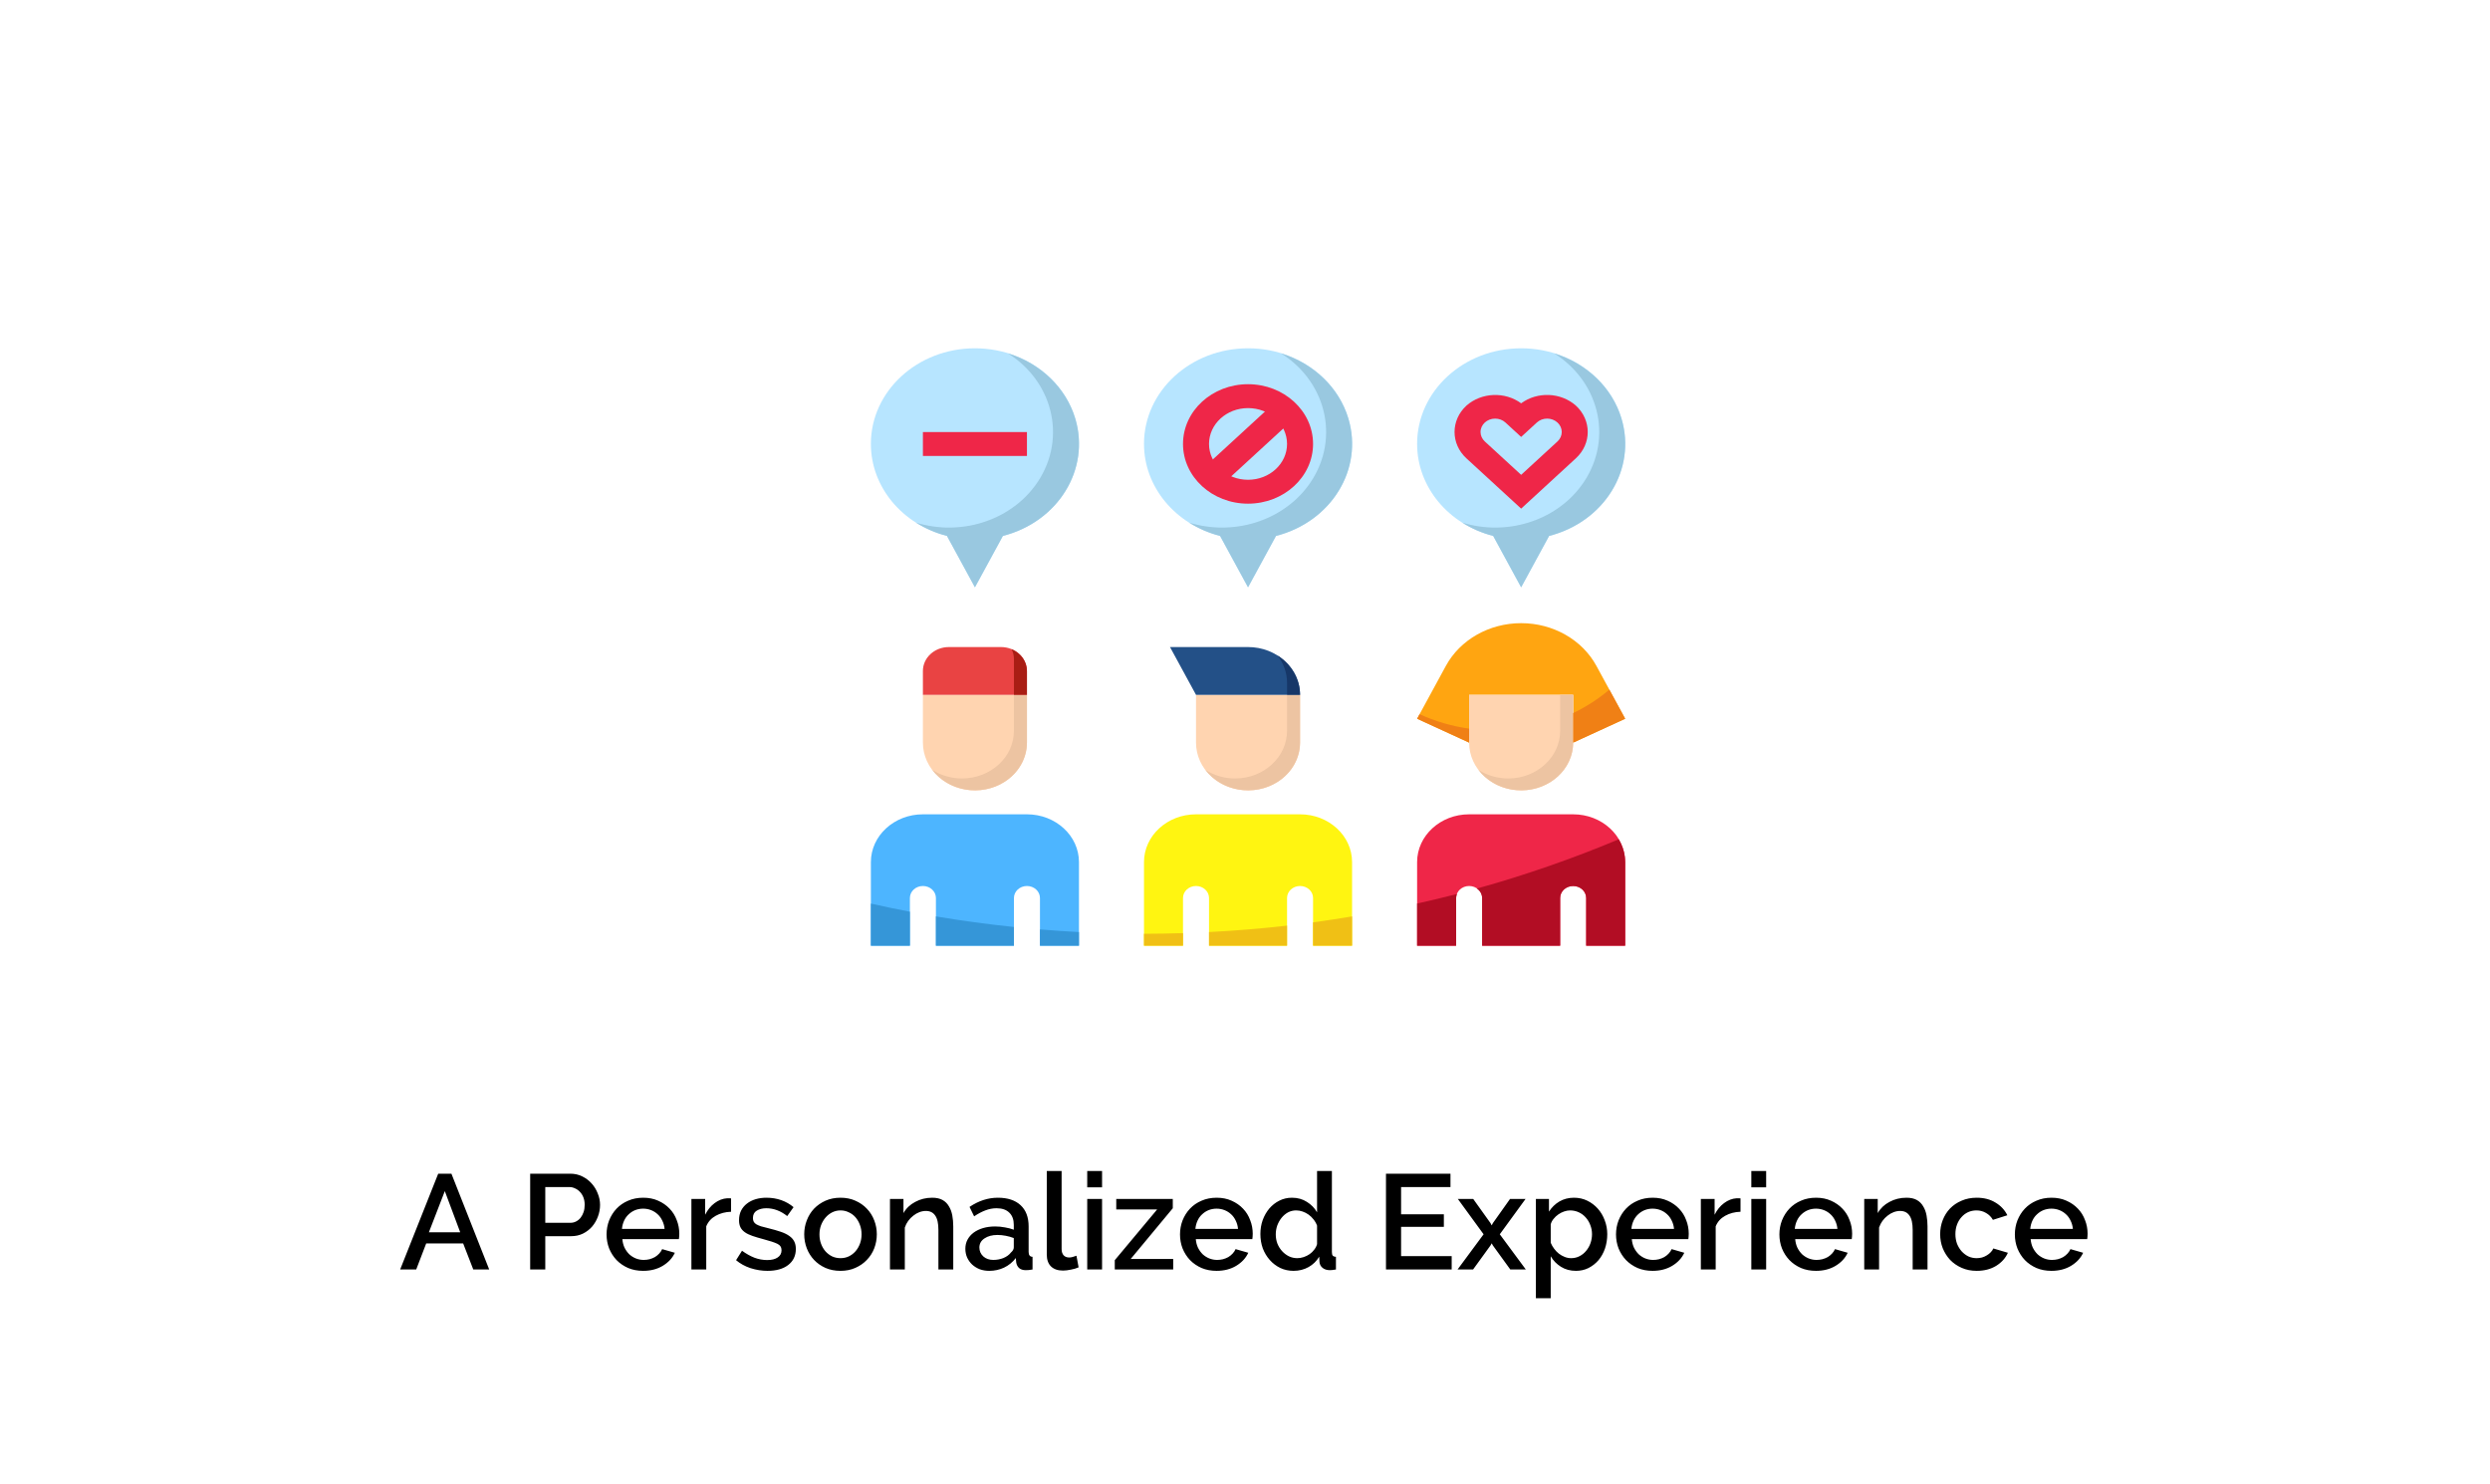 <svg width="406" height="242" viewBox="0 0 406 242" fill="none" xmlns="http://www.w3.org/2000/svg">
<g filter="url(#filter0_d)">
<rect x="4" width="398" height="234" fill="white"/>
</g>
<path d="M71.45 191.38H73.606L79.766 207H77.17L75.52 202.754H69.492L67.864 207H65.246L71.45 191.38ZM75.036 200.928L72.528 194.218L69.932 200.928H75.036ZM86.445 207V191.38H93.001C93.706 191.38 94.351 191.527 94.938 191.82C95.539 192.113 96.052 192.502 96.478 192.986C96.903 193.455 97.233 193.998 97.468 194.614C97.717 195.215 97.841 195.831 97.841 196.462C97.841 197.122 97.724 197.76 97.49 198.376C97.269 198.977 96.954 199.52 96.543 200.004C96.133 200.473 95.634 200.855 95.047 201.148C94.475 201.427 93.838 201.566 93.133 201.566H88.909V207H86.445ZM88.909 199.388H92.98C93.332 199.388 93.647 199.315 93.925 199.168C94.219 199.021 94.468 198.816 94.674 198.552C94.879 198.288 95.04 197.98 95.157 197.628C95.275 197.276 95.334 196.887 95.334 196.462C95.334 196.022 95.267 195.626 95.135 195.274C95.004 194.922 94.82 194.621 94.585 194.372C94.351 194.108 94.079 193.91 93.772 193.778C93.478 193.631 93.17 193.558 92.847 193.558H88.909V199.388ZM104.865 207.22C103.971 207.22 103.157 207.066 102.423 206.758C101.69 206.435 101.059 206.003 100.531 205.46C100.018 204.917 99.615 204.287 99.321 203.568C99.043 202.849 98.903 202.087 98.903 201.28C98.903 200.473 99.043 199.711 99.321 198.992C99.615 198.259 100.018 197.621 100.531 197.078C101.059 196.521 101.69 196.088 102.423 195.78C103.157 195.457 103.978 195.296 104.887 195.296C105.782 195.296 106.589 195.457 107.307 195.78C108.041 196.103 108.664 196.535 109.177 197.078C109.691 197.606 110.079 198.229 110.343 198.948C110.622 199.652 110.761 200.393 110.761 201.17C110.761 201.346 110.754 201.515 110.739 201.676C110.725 201.823 110.71 201.947 110.695 202.05H101.477C101.521 202.563 101.639 203.025 101.829 203.436C102.035 203.847 102.291 204.206 102.599 204.514C102.922 204.807 103.281 205.035 103.677 205.196C104.088 205.357 104.513 205.438 104.953 205.438C105.276 205.438 105.591 205.401 105.899 205.328C106.222 205.24 106.515 205.123 106.779 204.976C107.043 204.815 107.278 204.624 107.483 204.404C107.689 204.184 107.85 203.942 107.967 203.678L110.035 204.272C109.639 205.137 108.979 205.849 108.055 206.406C107.146 206.949 106.083 207.22 104.865 207.22ZM108.363 200.378C108.319 199.894 108.195 199.447 107.989 199.036C107.799 198.625 107.549 198.281 107.241 198.002C106.933 197.709 106.574 197.481 106.163 197.32C105.753 197.159 105.32 197.078 104.865 197.078C104.411 197.078 103.978 197.159 103.567 197.32C103.171 197.481 102.819 197.709 102.511 198.002C102.203 198.281 101.954 198.625 101.763 199.036C101.573 199.447 101.455 199.894 101.411 200.378H108.363ZM119.203 197.584C118.265 197.613 117.429 197.833 116.695 198.244C115.977 198.64 115.463 199.212 115.155 199.96V207H112.735V195.494H114.979V198.068C115.375 197.276 115.889 196.645 116.519 196.176C117.165 195.692 117.854 195.428 118.587 195.384C118.734 195.384 118.851 195.384 118.939 195.384C119.042 195.384 119.13 195.391 119.203 195.406V197.584ZM125.144 207.22C124.22 207.22 123.296 207.073 122.372 206.78C121.462 206.472 120.678 206.039 120.018 205.482L120.986 203.942C121.675 204.441 122.357 204.822 123.032 205.086C123.706 205.335 124.396 205.46 125.1 205.46C125.818 205.46 126.383 205.321 126.794 205.042C127.219 204.763 127.432 204.367 127.432 203.854C127.432 203.37 127.197 203.018 126.728 202.798C126.258 202.578 125.525 202.336 124.528 202.072C123.809 201.881 123.193 201.698 122.68 201.522C122.166 201.346 121.748 201.141 121.426 200.906C121.103 200.671 120.868 200.4 120.722 200.092C120.575 199.784 120.502 199.41 120.502 198.97C120.502 198.383 120.612 197.863 120.832 197.408C121.066 196.953 121.382 196.572 121.778 196.264C122.188 195.941 122.665 195.699 123.208 195.538C123.75 195.377 124.337 195.296 124.968 195.296C125.833 195.296 126.64 195.428 127.388 195.692C128.136 195.956 128.803 196.337 129.39 196.836L128.356 198.288C127.285 197.437 126.148 197.012 124.946 197.012C124.33 197.012 123.809 197.144 123.384 197.408C122.973 197.657 122.768 198.061 122.768 198.618C122.768 198.853 122.812 199.051 122.9 199.212C122.988 199.373 123.127 199.513 123.318 199.63C123.523 199.747 123.78 199.857 124.088 199.96C124.41 200.048 124.806 200.151 125.276 200.268C126.053 200.459 126.72 200.649 127.278 200.84C127.85 201.031 128.319 201.258 128.686 201.522C129.052 201.771 129.324 202.072 129.5 202.424C129.676 202.761 129.764 203.172 129.764 203.656C129.764 204.756 129.346 205.629 128.51 206.274C127.688 206.905 126.566 207.22 125.144 207.22ZM137.048 207.22C136.138 207.22 135.317 207.059 134.584 206.736C133.865 206.413 133.249 205.981 132.736 205.438C132.222 204.895 131.826 204.265 131.548 203.546C131.269 202.813 131.13 202.05 131.13 201.258C131.13 200.466 131.269 199.711 131.548 198.992C131.826 198.259 132.222 197.621 132.736 197.078C133.264 196.535 133.887 196.103 134.606 195.78C135.339 195.457 136.153 195.296 137.048 195.296C137.942 195.296 138.749 195.457 139.468 195.78C140.201 196.103 140.824 196.535 141.338 197.078C141.866 197.621 142.269 198.259 142.548 198.992C142.826 199.711 142.966 200.466 142.966 201.258C142.966 202.05 142.826 202.813 142.548 203.546C142.269 204.265 141.866 204.895 141.338 205.438C140.824 205.981 140.201 206.413 139.468 206.736C138.749 207.059 137.942 207.22 137.048 207.22ZM133.616 201.28C133.616 201.837 133.704 202.351 133.88 202.82C134.056 203.289 134.298 203.7 134.606 204.052C134.914 204.389 135.273 204.661 135.684 204.866C136.109 205.057 136.564 205.152 137.048 205.152C137.532 205.152 137.979 205.057 138.39 204.866C138.815 204.661 139.182 204.382 139.49 204.03C139.798 203.678 140.04 203.267 140.216 202.798C140.392 202.329 140.48 201.815 140.48 201.258C140.48 200.715 140.392 200.209 140.216 199.74C140.04 199.256 139.798 198.838 139.49 198.486C139.182 198.134 138.815 197.863 138.39 197.672C137.979 197.467 137.532 197.364 137.048 197.364C136.578 197.364 136.131 197.467 135.706 197.672C135.295 197.877 134.936 198.156 134.628 198.508C134.32 198.86 134.07 199.278 133.88 199.762C133.704 200.231 133.616 200.737 133.616 201.28ZM155.43 207H153.01V200.554C153.01 199.469 152.834 198.684 152.482 198.2C152.145 197.701 151.639 197.452 150.964 197.452C150.612 197.452 150.26 197.518 149.908 197.65C149.556 197.782 149.226 197.973 148.918 198.222C148.61 198.457 148.331 198.743 148.082 199.08C147.847 199.403 147.664 199.762 147.532 200.158V207H145.112V195.494H147.312V197.804C147.752 197.027 148.39 196.418 149.226 195.978C150.062 195.523 150.986 195.296 151.998 195.296C152.687 195.296 153.252 195.421 153.692 195.67C154.132 195.919 154.477 196.264 154.726 196.704C154.99 197.129 155.173 197.628 155.276 198.2C155.379 198.757 155.43 199.351 155.43 199.982V207ZM161.297 207.22C160.74 207.22 160.219 207.132 159.735 206.956C159.266 206.765 158.855 206.509 158.503 206.186C158.166 205.863 157.894 205.482 157.689 205.042C157.498 204.602 157.403 204.125 157.403 203.612C157.403 203.069 157.52 202.578 157.755 202.138C157.99 201.698 158.32 201.317 158.745 200.994C159.185 200.671 159.698 200.422 160.285 200.246C160.886 200.07 161.546 199.982 162.265 199.982C162.808 199.982 163.343 200.033 163.871 200.136C164.399 200.224 164.876 200.349 165.301 200.51V199.718C165.301 198.867 165.059 198.207 164.575 197.738C164.091 197.254 163.394 197.012 162.485 197.012C161.869 197.012 161.26 197.129 160.659 197.364C160.072 197.584 159.464 197.907 158.833 198.332L158.085 196.792C159.566 195.795 161.106 195.296 162.705 195.296C164.289 195.296 165.521 195.699 166.401 196.506C167.281 197.313 167.721 198.471 167.721 199.982V204.14C167.721 204.653 167.934 204.917 168.359 204.932V207C168.124 207.044 167.919 207.073 167.743 207.088C167.582 207.103 167.42 207.11 167.259 207.11C166.79 207.11 166.423 206.993 166.159 206.758C165.91 206.523 165.756 206.223 165.697 205.856L165.631 205.13C165.118 205.805 164.48 206.325 163.717 206.692C162.969 207.044 162.162 207.22 161.297 207.22ZM161.957 205.438C162.544 205.438 163.094 205.335 163.607 205.13C164.135 204.91 164.546 204.609 164.839 204.228C165.147 203.964 165.301 203.685 165.301 203.392V201.874C164.89 201.713 164.45 201.588 163.981 201.5C163.526 201.412 163.079 201.368 162.639 201.368C161.774 201.368 161.062 201.559 160.505 201.94C159.962 202.307 159.691 202.798 159.691 203.414C159.691 203.986 159.904 204.47 160.329 204.866C160.754 205.247 161.297 205.438 161.957 205.438ZM170.679 190.94H173.099V203.678C173.099 204.103 173.209 204.441 173.429 204.69C173.649 204.925 173.957 205.042 174.353 205.042C174.514 205.042 174.698 205.013 174.903 204.954C175.123 204.895 175.328 204.829 175.519 204.756L175.871 206.648C175.519 206.809 175.101 206.934 174.617 207.022C174.133 207.125 173.7 207.176 173.319 207.176C172.483 207.176 171.83 206.949 171.361 206.494C170.906 206.039 170.679 205.394 170.679 204.558V190.94ZM177.274 207V195.494H179.694V207H177.274ZM177.274 193.602V190.94H179.694V193.602H177.274ZM181.766 205.482L188.674 197.21H182.008V195.494H191.226V197.012L184.362 205.284H191.292V207H181.766V205.482ZM198.365 207.22C197.471 207.22 196.657 207.066 195.923 206.758C195.19 206.435 194.559 206.003 194.031 205.46C193.518 204.917 193.115 204.287 192.821 203.568C192.543 202.849 192.403 202.087 192.403 201.28C192.403 200.473 192.543 199.711 192.821 198.992C193.115 198.259 193.518 197.621 194.031 197.078C194.559 196.521 195.19 196.088 195.923 195.78C196.657 195.457 197.478 195.296 198.387 195.296C199.282 195.296 200.089 195.457 200.807 195.78C201.541 196.103 202.164 196.535 202.677 197.078C203.191 197.606 203.579 198.229 203.843 198.948C204.122 199.652 204.261 200.393 204.261 201.17C204.261 201.346 204.254 201.515 204.239 201.676C204.225 201.823 204.21 201.947 204.195 202.05H194.977C195.021 202.563 195.139 203.025 195.329 203.436C195.535 203.847 195.791 204.206 196.099 204.514C196.422 204.807 196.781 205.035 197.177 205.196C197.588 205.357 198.013 205.438 198.453 205.438C198.776 205.438 199.091 205.401 199.399 205.328C199.722 205.24 200.015 205.123 200.279 204.976C200.543 204.815 200.778 204.624 200.983 204.404C201.189 204.184 201.35 203.942 201.467 203.678L203.535 204.272C203.139 205.137 202.479 205.849 201.555 206.406C200.646 206.949 199.583 207.22 198.365 207.22ZM201.863 200.378C201.819 199.894 201.695 199.447 201.489 199.036C201.299 198.625 201.049 198.281 200.741 198.002C200.433 197.709 200.074 197.481 199.663 197.32C199.253 197.159 198.82 197.078 198.365 197.078C197.911 197.078 197.478 197.159 197.067 197.32C196.671 197.481 196.319 197.709 196.011 198.002C195.703 198.281 195.454 198.625 195.263 199.036C195.073 199.447 194.955 199.894 194.911 200.378H201.863ZM210.921 207.22C210.144 207.22 209.425 207.066 208.765 206.758C208.105 206.435 207.533 206.003 207.049 205.46C206.565 204.917 206.184 204.287 205.905 203.568C205.641 202.835 205.509 202.05 205.509 201.214C205.509 200.407 205.634 199.652 205.883 198.948C206.147 198.229 206.507 197.599 206.961 197.056C207.431 196.513 207.973 196.088 208.589 195.78C209.22 195.457 209.909 195.296 210.657 195.296C211.581 195.296 212.395 195.523 213.099 195.978C213.803 196.418 214.353 196.983 214.749 197.672V190.94H217.169V204.14C217.169 204.419 217.213 204.617 217.301 204.734C217.404 204.851 217.58 204.917 217.829 204.932V207C217.58 207.044 217.375 207.073 217.213 207.088C217.067 207.103 216.942 207.11 216.839 207.11C216.355 207.11 215.959 206.985 215.651 206.736C215.343 206.487 215.175 206.164 215.145 205.768L215.101 204.91C214.676 205.629 214.097 206.193 213.363 206.604C212.63 207.015 211.816 207.22 210.921 207.22ZM211.515 205.152C211.867 205.152 212.219 205.093 212.571 204.976C212.923 204.859 213.246 204.697 213.539 204.492C213.833 204.287 214.082 204.045 214.287 203.766C214.507 203.487 214.661 203.187 214.749 202.864V199.85C214.617 199.483 214.427 199.146 214.177 198.838C213.943 198.53 213.671 198.266 213.363 198.046C213.055 197.826 212.725 197.657 212.373 197.54C212.036 197.423 211.691 197.364 211.339 197.364C210.855 197.364 210.408 197.474 209.997 197.694C209.601 197.914 209.257 198.207 208.963 198.574C208.67 198.941 208.435 199.359 208.259 199.828C208.098 200.297 208.017 200.781 208.017 201.28C208.017 201.808 208.105 202.307 208.281 202.776C208.472 203.245 208.729 203.656 209.051 204.008C209.374 204.36 209.741 204.639 210.151 204.844C210.577 205.049 211.031 205.152 211.515 205.152ZM236.701 204.822V207H225.987V191.38H236.503V193.558H228.451V198.002H235.425V200.048H228.451V204.822H236.701ZM240.21 195.494L243.026 199.432L243.224 199.806L243.422 199.432L246.216 195.494H248.746L244.544 201.258L248.79 207H246.26L243.422 203.084L243.224 202.732L243.026 203.084L240.188 207H237.658L241.904 201.258L237.702 195.494H240.21ZM256.963 207.22C256.039 207.22 255.225 207 254.521 206.56C253.817 206.12 253.259 205.548 252.849 204.844V211.686H250.429V195.494H252.563V197.562C253.003 196.873 253.567 196.323 254.257 195.912C254.961 195.501 255.753 195.296 256.633 195.296C257.425 195.296 258.151 195.457 258.811 195.78C259.471 196.103 260.043 196.535 260.527 197.078C261.011 197.621 261.385 198.251 261.649 198.97C261.927 199.689 262.067 200.444 262.067 201.236C262.067 202.072 261.942 202.857 261.693 203.59C261.443 204.309 261.091 204.939 260.637 205.482C260.182 206.01 259.639 206.435 259.009 206.758C258.393 207.066 257.711 207.22 256.963 207.22ZM256.171 205.152C256.684 205.152 257.146 205.042 257.557 204.822C257.982 204.602 258.341 204.309 258.635 203.942C258.943 203.575 259.177 203.157 259.339 202.688C259.5 202.219 259.581 201.735 259.581 201.236C259.581 200.708 259.485 200.209 259.295 199.74C259.119 199.271 258.869 198.86 258.547 198.508C258.239 198.156 257.865 197.877 257.425 197.672C256.985 197.467 256.508 197.364 255.995 197.364C255.687 197.364 255.364 197.423 255.027 197.54C254.689 197.657 254.374 197.819 254.081 198.024C253.787 198.229 253.531 198.471 253.311 198.75C253.091 199.014 252.937 199.307 252.849 199.63V202.644C252.995 202.996 253.186 203.326 253.421 203.634C253.655 203.942 253.912 204.206 254.191 204.426C254.484 204.646 254.799 204.822 255.137 204.954C255.474 205.086 255.819 205.152 256.171 205.152ZM269.457 207.22C268.562 207.22 267.748 207.066 267.015 206.758C266.282 206.435 265.651 206.003 265.123 205.46C264.61 204.917 264.206 204.287 263.913 203.568C263.634 202.849 263.495 202.087 263.495 201.28C263.495 200.473 263.634 199.711 263.913 198.992C264.206 198.259 264.61 197.621 265.123 197.078C265.651 196.521 266.282 196.088 267.015 195.78C267.748 195.457 268.57 195.296 269.479 195.296C270.374 195.296 271.18 195.457 271.899 195.78C272.632 196.103 273.256 196.535 273.769 197.078C274.282 197.606 274.671 198.229 274.935 198.948C275.214 199.652 275.353 200.393 275.353 201.17C275.353 201.346 275.346 201.515 275.331 201.676C275.316 201.823 275.302 201.947 275.287 202.05H266.069C266.113 202.563 266.23 203.025 266.421 203.436C266.626 203.847 266.883 204.206 267.191 204.514C267.514 204.807 267.873 205.035 268.269 205.196C268.68 205.357 269.105 205.438 269.545 205.438C269.868 205.438 270.183 205.401 270.491 205.328C270.814 205.24 271.107 205.123 271.371 204.976C271.635 204.815 271.87 204.624 272.075 204.404C272.28 204.184 272.442 203.942 272.559 203.678L274.627 204.272C274.231 205.137 273.571 205.849 272.647 206.406C271.738 206.949 270.674 207.22 269.457 207.22ZM272.955 200.378C272.911 199.894 272.786 199.447 272.581 199.036C272.39 198.625 272.141 198.281 271.833 198.002C271.525 197.709 271.166 197.481 270.755 197.32C270.344 197.159 269.912 197.078 269.457 197.078C269.002 197.078 268.57 197.159 268.159 197.32C267.763 197.481 267.411 197.709 267.103 198.002C266.795 198.281 266.546 198.625 266.355 199.036C266.164 199.447 266.047 199.894 266.003 200.378H272.955ZM283.795 197.584C282.856 197.613 282.02 197.833 281.287 198.244C280.568 198.64 280.055 199.212 279.747 199.96V207H277.327V195.494H279.571V198.068C279.967 197.276 280.48 196.645 281.111 196.176C281.756 195.692 282.446 195.428 283.179 195.384C283.326 195.384 283.443 195.384 283.531 195.384C283.634 195.384 283.722 195.391 283.795 195.406V197.584ZM285.556 207V195.494H287.976V207H285.556ZM285.556 193.602V190.94H287.976V193.602H285.556ZM296.098 207.22C295.203 207.22 294.389 207.066 293.656 206.758C292.922 206.435 292.292 206.003 291.764 205.46C291.25 204.917 290.847 204.287 290.554 203.568C290.275 202.849 290.136 202.087 290.136 201.28C290.136 200.473 290.275 199.711 290.554 198.992C290.847 198.259 291.25 197.621 291.764 197.078C292.292 196.521 292.922 196.088 293.656 195.78C294.389 195.457 295.21 195.296 296.12 195.296C297.014 195.296 297.821 195.457 298.54 195.78C299.273 196.103 299.896 196.535 300.41 197.078C300.923 197.606 301.312 198.229 301.576 198.948C301.854 199.652 301.994 200.393 301.994 201.17C301.994 201.346 301.986 201.515 301.972 201.676C301.957 201.823 301.942 201.947 301.928 202.05H292.71C292.754 202.563 292.871 203.025 293.062 203.436C293.267 203.847 293.524 204.206 293.832 204.514C294.154 204.807 294.514 205.035 294.91 205.196C295.32 205.357 295.746 205.438 296.186 205.438C296.508 205.438 296.824 205.401 297.132 205.328C297.454 205.24 297.748 205.123 298.012 204.976C298.276 204.815 298.51 204.624 298.716 204.404C298.921 204.184 299.082 203.942 299.2 203.678L301.268 204.272C300.872 205.137 300.212 205.849 299.288 206.406C298.378 206.949 297.315 207.22 296.098 207.22ZM299.596 200.378C299.552 199.894 299.427 199.447 299.222 199.036C299.031 198.625 298.782 198.281 298.474 198.002C298.166 197.709 297.806 197.481 297.396 197.32C296.985 197.159 296.552 197.078 296.098 197.078C295.643 197.078 295.21 197.159 294.8 197.32C294.404 197.481 294.052 197.709 293.744 198.002C293.436 198.281 293.186 198.625 292.996 199.036C292.805 199.447 292.688 199.894 292.644 200.378H299.596ZM314.286 207H311.866V200.554C311.866 199.469 311.69 198.684 311.338 198.2C311 197.701 310.494 197.452 309.82 197.452C309.468 197.452 309.116 197.518 308.764 197.65C308.412 197.782 308.082 197.973 307.774 198.222C307.466 198.457 307.187 198.743 306.938 199.08C306.703 199.403 306.52 199.762 306.388 200.158V207H303.968V195.494H306.168V197.804C306.608 197.027 307.246 196.418 308.082 195.978C308.918 195.523 309.842 195.296 310.854 195.296C311.543 195.296 312.108 195.421 312.548 195.67C312.988 195.919 313.332 196.264 313.582 196.704C313.846 197.129 314.029 197.628 314.132 198.2C314.234 198.757 314.286 199.351 314.286 199.982V207ZM316.347 201.236C316.347 200.429 316.486 199.667 316.765 198.948C317.043 198.229 317.439 197.599 317.953 197.056C318.481 196.513 319.111 196.088 319.845 195.78C320.578 195.457 321.399 195.296 322.309 195.296C323.497 195.296 324.516 195.56 325.367 196.088C326.232 196.601 326.877 197.291 327.303 198.156L324.949 198.904C324.67 198.42 324.296 198.046 323.827 197.782C323.357 197.503 322.837 197.364 322.265 197.364C321.781 197.364 321.326 197.459 320.901 197.65C320.49 197.841 320.131 198.112 319.823 198.464C319.515 198.801 319.273 199.205 319.097 199.674C318.921 200.143 318.833 200.664 318.833 201.236C318.833 201.793 318.921 202.314 319.097 202.798C319.287 203.267 319.537 203.678 319.845 204.03C320.167 204.382 320.534 204.661 320.945 204.866C321.37 205.057 321.817 205.152 322.287 205.152C322.58 205.152 322.873 205.115 323.167 205.042C323.46 204.954 323.724 204.837 323.959 204.69C324.208 204.543 324.421 204.375 324.597 204.184C324.787 203.993 324.927 203.788 325.015 203.568L327.391 204.272C327.009 205.137 326.371 205.849 325.477 206.406C324.582 206.949 323.526 207.22 322.309 207.22C321.414 207.22 320.6 207.059 319.867 206.736C319.133 206.413 318.503 205.981 317.975 205.438C317.461 204.881 317.058 204.243 316.765 203.524C316.486 202.805 316.347 202.043 316.347 201.236ZM334.49 207.22C333.596 207.22 332.782 207.066 332.048 206.758C331.315 206.435 330.684 206.003 330.156 205.46C329.643 204.917 329.24 204.287 328.946 203.568C328.668 202.849 328.528 202.087 328.528 201.28C328.528 200.473 328.668 199.711 328.946 198.992C329.24 198.259 329.643 197.621 330.156 197.078C330.684 196.521 331.315 196.088 332.048 195.78C332.782 195.457 333.603 195.296 334.512 195.296C335.407 195.296 336.214 195.457 336.932 195.78C337.666 196.103 338.289 196.535 338.802 197.078C339.316 197.606 339.704 198.229 339.968 198.948C340.247 199.652 340.386 200.393 340.386 201.17C340.386 201.346 340.379 201.515 340.364 201.676C340.35 201.823 340.335 201.947 340.32 202.05H331.102C331.146 202.563 331.264 203.025 331.454 203.436C331.66 203.847 331.916 204.206 332.224 204.514C332.547 204.807 332.906 205.035 333.302 205.196C333.713 205.357 334.138 205.438 334.578 205.438C334.901 205.438 335.216 205.401 335.524 205.328C335.847 205.24 336.14 205.123 336.404 204.976C336.668 204.815 336.903 204.624 337.108 204.404C337.314 204.184 337.475 203.942 337.592 203.678L339.66 204.272C339.264 205.137 338.604 205.849 337.68 206.406C336.771 206.949 335.708 207.22 334.49 207.22ZM337.988 200.378C337.944 199.894 337.82 199.447 337.614 199.036C337.424 198.625 337.174 198.281 336.866 198.002C336.558 197.709 336.199 197.481 335.788 197.32C335.378 197.159 334.945 197.078 334.49 197.078C334.036 197.078 333.603 197.159 333.192 197.32C332.796 197.481 332.444 197.709 332.136 198.002C331.828 198.281 331.579 198.625 331.388 199.036C331.198 199.447 331.08 199.894 331.036 200.378H337.988Z" fill="black"/>
<g clip-path="url(#clip0)">
<path d="M211.977 132.779H195.013C190.329 132.779 186.531 136.268 186.531 140.572V154.209H192.892V146.416C192.892 145.341 193.842 144.468 195.013 144.468C196.183 144.468 197.133 145.341 197.133 146.416V154.209H209.857V146.416C209.857 145.341 210.807 144.468 211.977 144.468C213.148 144.468 214.098 145.341 214.098 146.416V154.209H220.459V140.572C220.459 136.269 216.661 132.779 211.977 132.779Z" fill="#FFF511"/>
<path d="M167.446 132.779H150.482C145.798 132.779 142 136.269 142 140.572V154.209H148.362V146.416C148.362 145.341 149.311 144.468 150.482 144.468C151.653 144.468 152.603 145.341 152.603 146.416V154.209H165.326V146.416C165.326 145.341 166.276 144.468 167.446 144.468C168.617 144.468 169.567 145.341 169.567 146.416V154.209H175.928V140.572C175.928 136.269 172.131 132.779 167.446 132.779Z" fill="#4DB5FF"/>
<path d="M256.508 132.779H239.544C234.86 132.779 231.062 136.268 231.062 140.572V154.209H237.424V146.416C237.424 145.341 238.373 144.468 239.544 144.468C240.715 144.468 241.665 145.341 241.665 146.416V154.209H254.388V146.416C254.388 145.341 255.338 144.468 256.508 144.468C257.679 144.468 258.629 145.341 258.629 146.416V154.209H264.99V140.572C264.99 136.269 261.193 132.779 256.508 132.779Z" fill="#EF2648"/>
<path d="M256.508 121.091V113.298H239.544V121.091L231.062 117.195L235.75 108.58C238.074 104.308 242.827 101.61 248.026 101.61C253.225 101.61 257.978 104.308 260.302 108.58L264.99 117.195L256.508 121.091Z" fill="#FFA511"/>
<path d="M256.508 113.298V121.091C256.508 125.394 252.71 128.883 248.026 128.883C243.342 128.883 239.544 125.394 239.544 121.091V113.298H256.508Z" fill="#FFD4B0"/>
<path d="M195.013 113.298V121.091C195.013 125.394 198.811 128.883 203.495 128.883C208.179 128.883 211.977 125.394 211.977 121.091V113.298H195.013Z" fill="#FFD4B0"/>
<path d="M195.013 113.298L190.772 105.506H203.495C208.179 105.506 211.977 108.995 211.977 113.298H195.013Z" fill="#235087"/>
<path d="M167.446 113.298V121.091C167.446 125.394 163.649 128.883 158.964 128.883C154.28 128.883 150.482 125.394 150.482 121.091V113.298H167.446Z" fill="#FFD4B0"/>
<path d="M167.446 113.298H150.482V109.402C150.482 107.249 152.38 105.506 154.723 105.506H163.205C165.549 105.506 167.446 107.249 167.446 109.402V113.298V113.298Z" fill="#E94343"/>
<path d="M264.99 72.388C264.997 63.781 257.407 56.797 248.039 56.791C238.668 56.785 231.068 63.757 231.062 72.366C231.056 79.364 236.13 85.508 243.467 87.388L248.026 95.765L252.585 87.388C259.914 85.51 264.984 79.377 264.99 72.388Z" fill="#B7E5FF"/>
<path d="M253.425 57.623C261.135 62.503 263.077 72.203 257.766 79.286C253.478 85.002 245.59 87.421 238.424 85.218C239.964 86.192 241.667 86.924 243.467 87.388L248.026 95.765L252.585 87.388C261.604 85.085 266.882 76.504 264.378 68.219C262.87 63.237 258.769 59.267 253.434 57.625L253.425 57.623Z" fill="#99C8E0"/>
<path d="M220.459 72.388C220.466 63.781 212.876 56.797 203.508 56.791C194.137 56.785 186.537 63.757 186.531 72.366C186.525 79.364 191.599 85.508 198.936 87.388L203.495 95.765L208.054 87.388C215.383 85.51 220.453 79.377 220.459 72.388Z" fill="#B7E5FF"/>
<path d="M208.894 57.623C216.604 62.503 218.547 72.203 213.235 79.286C208.947 85.002 201.059 87.421 193.893 85.218C195.433 86.192 197.136 86.924 198.936 87.388L203.495 95.765L208.054 87.388C217.073 85.085 222.351 76.504 219.847 68.219C218.339 63.237 214.238 59.267 208.903 57.625L208.894 57.623Z" fill="#99C8E0"/>
<path d="M175.928 72.388C175.935 63.781 168.346 56.797 158.977 56.791C149.606 56.785 142.006 63.758 142 72.366C141.994 79.364 147.068 85.508 154.405 87.388L158.964 95.765L163.523 87.388C170.852 85.51 175.922 79.377 175.928 72.388Z" fill="#B7E5FF"/>
<path d="M248.026 82.935L239.105 74.739C236.522 72.364 236.522 68.515 239.105 66.14C241.554 63.976 245.371 63.814 248.026 65.764C250.679 63.812 254.496 63.97 256.947 66.132C259.53 68.507 259.53 72.356 256.947 74.731L248.026 82.935ZM243.785 68.256C242.472 68.256 241.408 69.232 241.406 70.438C241.406 71.018 241.656 71.573 242.103 71.984L248.026 77.426L253.949 71.984C254.878 71.131 254.878 69.748 253.949 68.895C253.02 68.041 251.515 68.041 250.586 68.895L248.026 71.246L245.467 68.895C245.021 68.484 244.415 68.254 243.785 68.256Z" fill="#EF2648"/>
<path d="M203.495 82.128C197.64 82.128 192.892 77.766 192.892 72.388C192.892 67.009 197.64 62.647 203.495 62.647C209.35 62.647 214.098 67.009 214.098 72.388C214.091 77.765 209.348 82.123 203.495 82.128ZM203.495 66.543C199.981 66.543 197.133 69.16 197.133 72.388C197.133 75.616 199.981 78.232 203.495 78.232C207.009 78.232 209.857 75.616 209.857 72.388C209.857 69.16 207.009 66.543 203.495 66.543Z" fill="#EF2648"/>
<path d="M198.64 79.612L211.362 67.924L208.364 65.169L195.641 76.857L198.64 79.612Z" fill="#EF2648"/>
<path d="M167.446 70.449H150.482V74.346H167.446V70.449Z" fill="#EF2648"/>
<path d="M164.363 57.623C172.073 62.503 174.015 72.203 168.704 79.286C164.416 85.002 156.528 87.421 149.362 85.218C150.902 86.192 152.605 86.924 154.405 87.388L158.964 95.765L163.523 87.388C172.542 85.085 177.82 76.504 175.316 68.219C173.808 63.237 169.707 59.267 164.372 57.625L164.363 57.623Z" fill="#99C8E0"/>
<path d="M165.326 119.143C165.332 123.44 161.545 126.929 156.869 126.935C155.13 126.937 153.434 126.448 152.007 125.533C154.687 129.063 159.974 129.929 163.816 127.467C166.085 126.014 167.44 123.633 167.446 121.091V113.298H165.326V119.143Z" fill="#EDC4A2"/>
<path d="M164.944 105.857C165.194 106.357 165.324 106.903 165.326 107.454V113.298H167.446V109.402C167.442 107.871 166.465 106.484 164.944 105.857Z" fill="#A91D14"/>
<path d="M209.857 113.298V119.143C209.863 123.44 206.076 126.929 201.4 126.935C199.661 126.937 197.965 126.448 196.538 125.533C199.218 129.063 204.505 129.929 208.347 127.467C210.616 126.014 211.971 123.633 211.977 121.091V113.298H209.857V113.298Z" fill="#EDC4A2"/>
<path d="M209.857 113.298H211.977C211.977 110.748 210.614 108.36 208.332 106.907C209.324 108.21 209.857 109.761 209.857 111.35V113.298Z" fill="#163768"/>
<path d="M254.388 113.298V119.143C254.394 123.44 250.607 126.929 245.931 126.935C244.192 126.937 242.496 126.448 241.069 125.533C243.749 129.063 249.036 129.929 252.878 127.467C255.147 126.014 256.502 123.633 256.508 121.091V113.298H254.388V113.298Z" fill="#EDC4A2"/>
<path d="M231.467 116.45L231.062 117.195L239.544 121.091V118.813C236.734 118.416 234.01 117.619 231.467 116.45Z" fill="#F08015"/>
<path d="M256.508 116.271V121.091L264.99 117.195L262.408 112.451C260.633 113.957 258.648 115.241 256.508 116.271Z" fill="#F08015"/>
<path d="M186.531 154.209H192.893V152.152C190.772 152.216 188.652 152.261 186.531 152.261V154.209Z" fill="#F0C015"/>
<path d="M197.133 154.209H209.857V150.93C205.658 151.411 201.417 151.76 197.133 151.98V154.209V154.209Z" fill="#F0C015"/>
<path d="M214.098 154.209H220.459V149.426C218.352 149.781 216.231 150.106 214.098 150.4V154.209Z" fill="#F0C015"/>
<path d="M169.567 154.209H175.928V151.98C173.797 151.869 171.677 151.725 169.567 151.548V154.209Z" fill="#3596D8"/>
<path d="M142 154.209H148.362V148.664C146.226 148.257 144.108 147.809 142 147.336V154.209Z" fill="#3596D8"/>
<path d="M152.603 154.209H165.326V151.152C161.04 150.706 156.799 150.131 152.603 149.426V154.209V154.209Z" fill="#3596D8"/>
<path d="M231.062 154.209H237.424V146.416C237.43 146.194 237.479 145.976 237.566 145.769C235.415 146.33 233.244 146.845 231.062 147.328V154.209Z" fill="#B20D24"/>
<path d="M241.665 146.416V154.209H254.388V146.416C254.388 145.341 255.338 144.468 256.508 144.468C257.679 144.468 258.629 145.341 258.629 146.416V154.209H264.99V140.572C264.982 139.272 264.617 137.997 263.93 136.861C256.428 140.005 248.707 142.688 240.816 144.887C241.347 145.245 241.66 145.812 241.665 146.416Z" fill="#B20D24"/>
</g>
<defs>
<filter id="filter0_d" x="0" y="0" width="406" height="242" filterUnits="userSpaceOnUse" color-interpolation-filters="sRGB">
<feFlood flood-opacity="0" result="BackgroundImageFix"/>
<feColorMatrix in="SourceAlpha" type="matrix" values="0 0 0 0 0 0 0 0 0 0 0 0 0 0 0 0 0 0 127 0"/>
<feOffset dy="4"/>
<feGaussianBlur stdDeviation="2"/>
<feColorMatrix type="matrix" values="0 0 0 0 0 0 0 0 0 0 0 0 0 0 0 0 0 0 0.25 0"/>
<feBlend mode="normal" in2="BackgroundImageFix" result="effect1_dropShadow"/>
<feBlend mode="normal" in="SourceGraphic" in2="effect1_dropShadow" result="shape"/>
</filter>
<clipPath id="clip0">
<rect width="123" height="113" fill="white" transform="translate(142 49)"/>
</clipPath>
</defs>
</svg>
